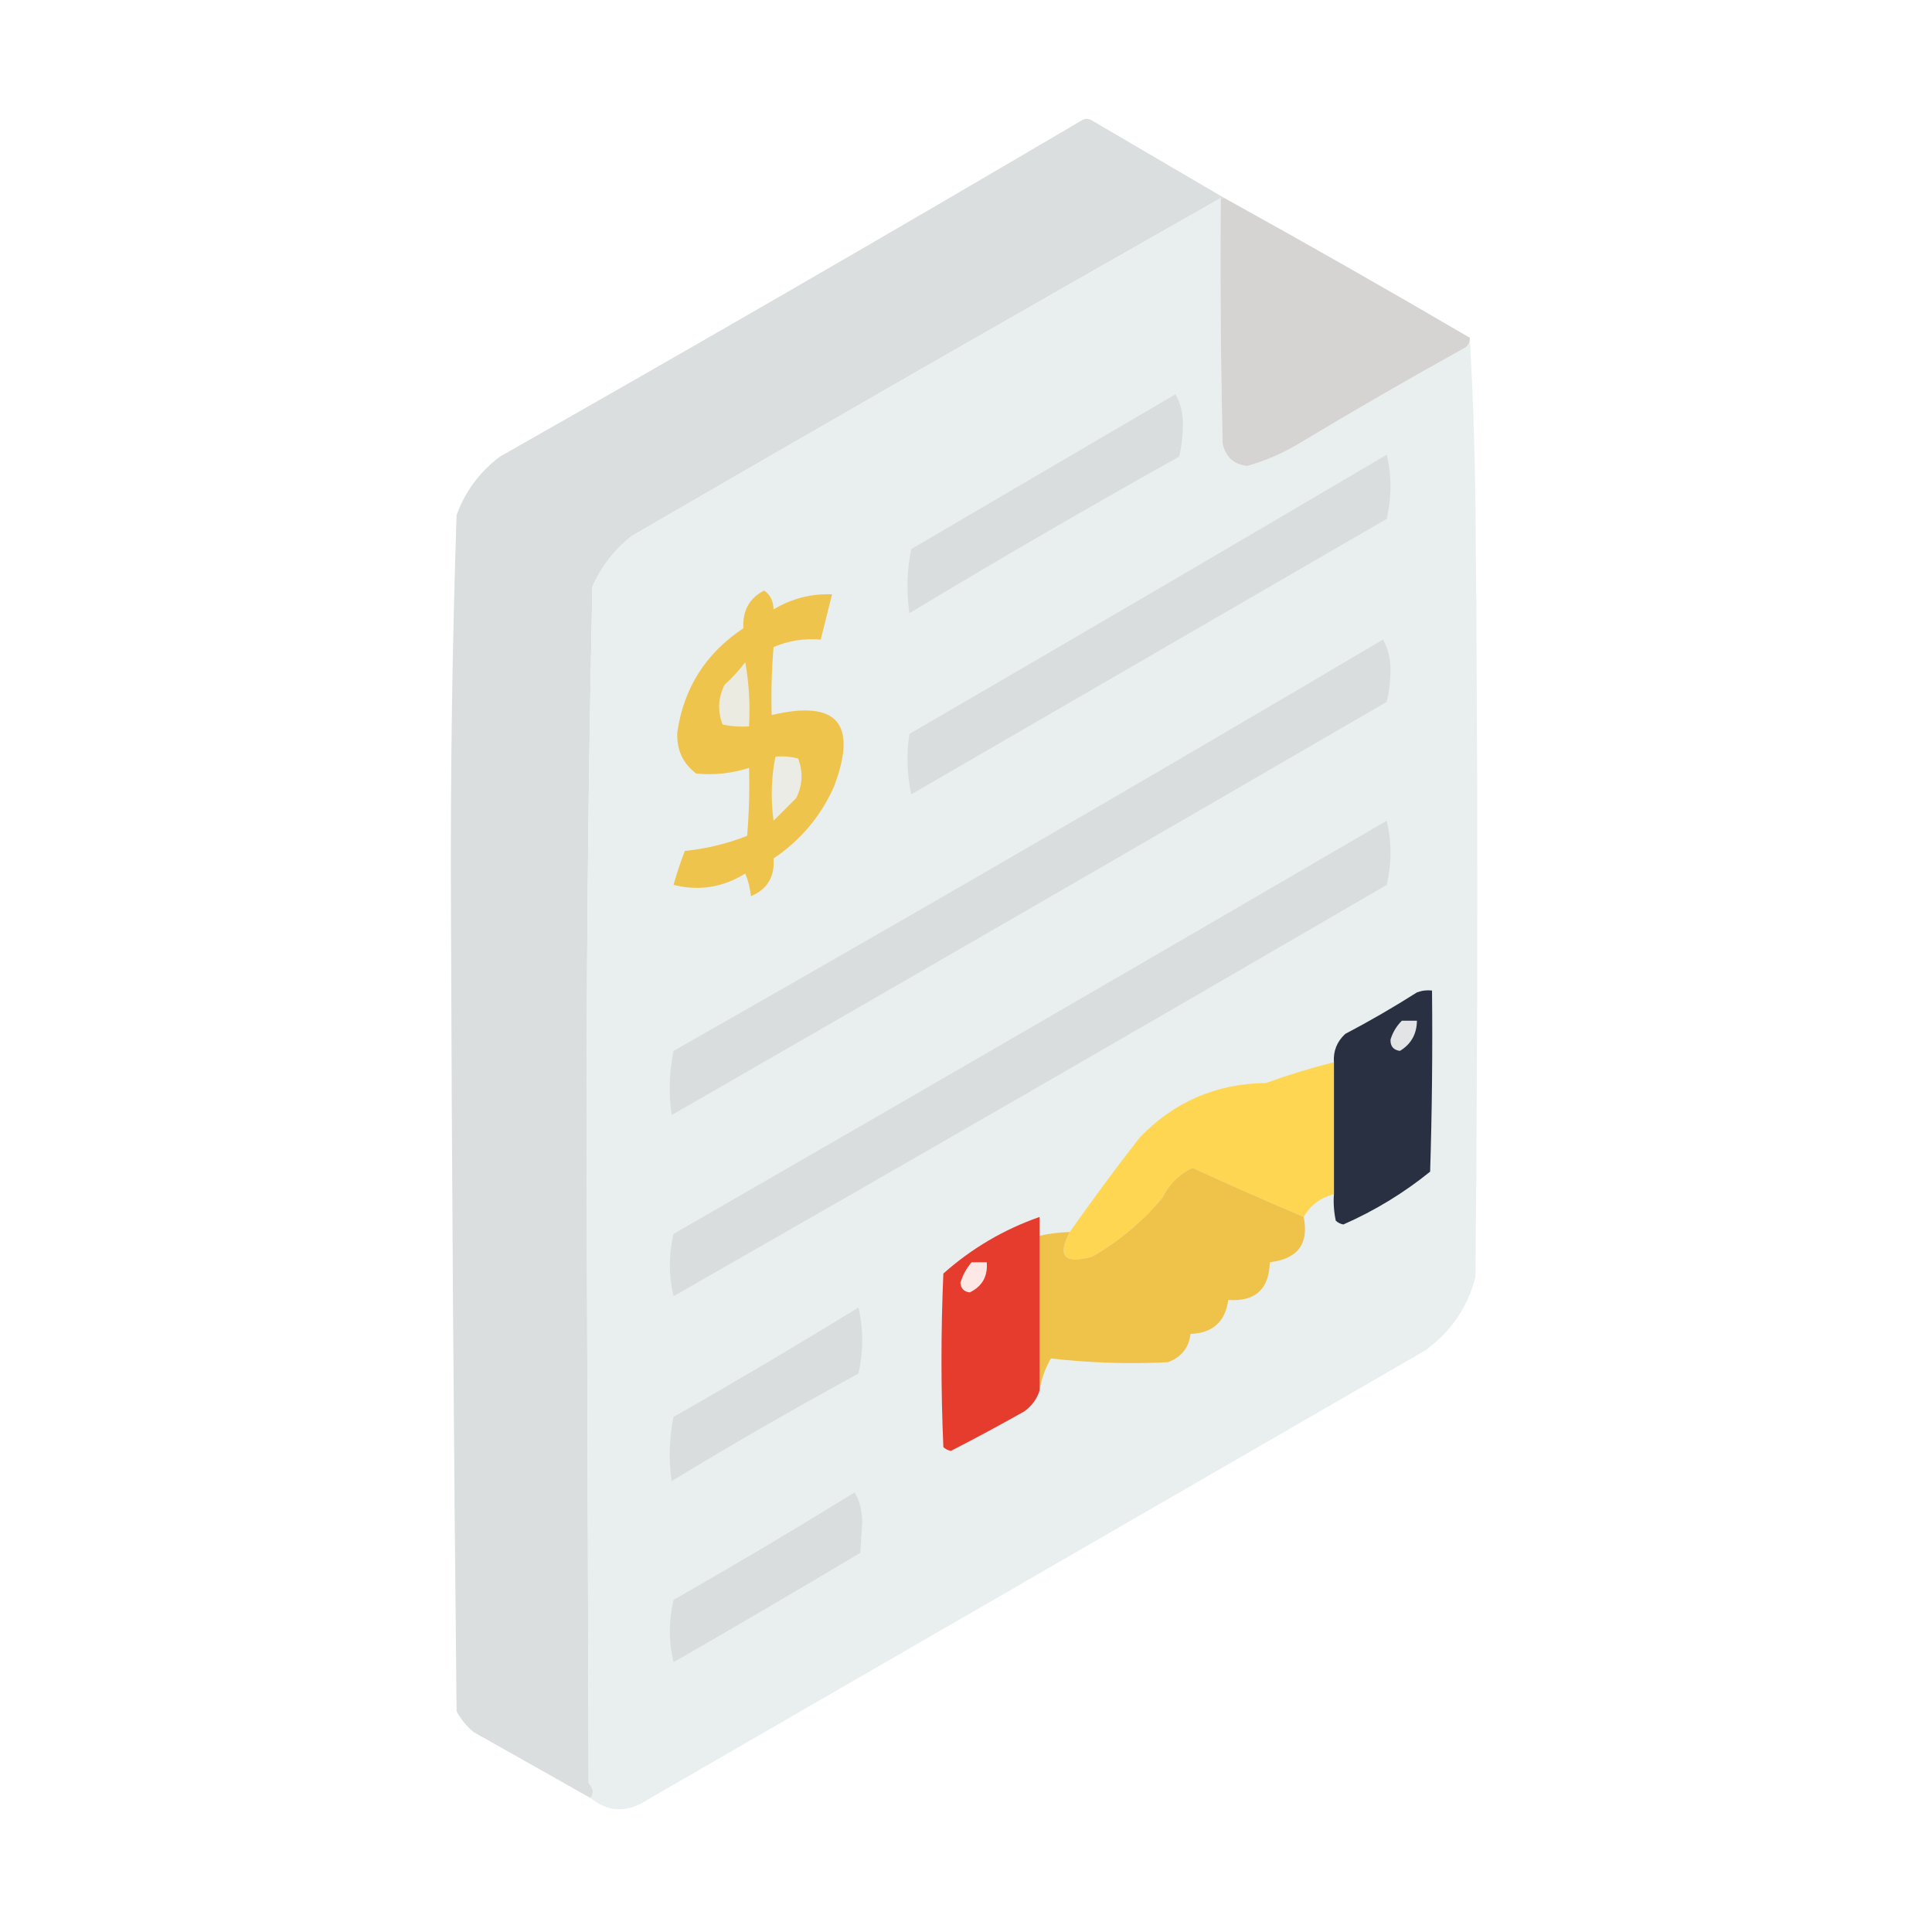 <?xml version="1.0" encoding="UTF-8"?>
<!DOCTYPE svg PUBLIC "-//W3C//DTD SVG 1.1//EN" "http://www.w3.org/Graphics/SVG/1.1/DTD/svg11.dtd">
<svg xmlns="http://www.w3.org/2000/svg" version="1.1" width="512px" height="512px" style="shape-rendering:geometricPrecision; text-rendering:geometricPrecision; image-rendering:optimizeQuality; fill-rule:evenodd; clip-rule:evenodd" xmlns:xlink="http://www.w3.org/1999/xlink">
<g><path style="opacity:0.988" fill="#d9dddd" d="M 324.5,52.5 C 324.167,52.5 323.833,52.5 323.5,52.5C 271.392,82.057 219.392,111.89 167.5,142C 162.854,145.642 159.354,150.142 157,155.5C 155.84,208.776 155.34,262.109 155.5,315.5C 155.667,367.833 155.833,420.167 156,472.5C 157.298,473.946 157.465,475.279 156.5,476.5C 146.194,470.679 135.861,464.845 125.5,459C 123.622,457.457 122.122,455.624 121,453.5C 120.243,382.502 119.743,311.502 119.5,240.5C 119.347,205.788 119.847,171.121 121,136.5C 123.291,130.206 127.125,125.039 132.5,121C 184.092,91.733 235.425,62.066 286.5,32C 287.5,31.333 288.5,31.333 289.5,32C 301.23,38.86 312.896,45.693 324.5,52.5 Z"/></g>
<g><path style="opacity:0.996" fill="#e9eeee" d="M 323.5,52.5 C 323.333,74.169 323.5,95.836 324,117.5C 324.713,121.046 326.88,123.046 330.5,123.5C 335.059,122.221 339.392,120.388 343.5,118C 358.337,109.081 373.337,100.414 388.5,92C 389.252,91.329 389.586,90.496 389.5,89.5C 390.331,103.994 390.831,118.661 391,133.5C 391.667,201.833 391.667,270.167 391,338.5C 388.834,346.658 384.334,353.158 377.5,358C 308.833,397.667 240.167,437.333 171.5,477C 166.231,480.458 161.231,480.291 156.5,476.5C 157.465,475.279 157.298,473.946 156,472.5C 155.833,420.167 155.667,367.833 155.5,315.5C 155.34,262.109 155.84,208.776 157,155.5C 159.354,150.142 162.854,145.642 167.5,142C 219.392,111.89 271.392,82.057 323.5,52.5 Z"/></g>
<g><path style="opacity:1" fill="#d6d4d2" d="M 323.5,52.5 C 323.833,52.5 324.167,52.5 324.5,52.5C 346.329,64.58 367.996,76.914 389.5,89.5C 389.586,90.496 389.252,91.329 388.5,92C 373.337,100.414 358.337,109.081 343.5,118C 339.392,120.388 335.059,122.221 330.5,123.5C 326.88,123.046 324.713,121.046 324,117.5C 323.5,95.836 323.333,74.169 323.5,52.5 Z"/></g>
<g><path style="opacity:1" fill="#d9dddd" d="M 311.5,104.5 C 312.812,106.743 313.478,109.41 313.5,112.5C 313.476,115.421 313.143,118.254 312.5,121C 288.421,134.455 264.588,148.288 241,162.5C 240.17,156.804 240.337,151.137 241.5,145.5C 264.896,131.807 288.23,118.14 311.5,104.5 Z"/></g>
<g><path style="opacity:1" fill="#d9dddd" d="M 367.5,120.5 C 368.816,126.013 368.816,131.68 367.5,137.5C 325.5,161.833 283.5,186.167 241.5,210.5C 240.337,205.198 240.171,199.864 241,194.5C 283.312,169.933 325.478,145.266 367.5,120.5 Z"/></g>
<g><path style="opacity:1" fill="#efc44c" d="M 202.5,156.5 C 204.117,157.589 204.95,159.256 205,161.5C 209.763,158.635 214.929,157.302 220.5,157.5C 219.5,161.5 218.5,165.5 217.5,169.5C 213.124,169.114 208.957,169.781 205,171.5C 204.501,177.491 204.334,183.491 204.5,189.5C 221.875,185.379 227.375,191.712 221,208.5C 217.487,216.348 212.154,222.681 205,227.5C 205.349,232.348 203.349,235.682 199,237.5C 198.808,235.423 198.308,233.423 197.5,231.5C 191.575,235.192 185.242,236.192 178.5,234.5C 179.346,231.452 180.346,228.452 181.5,225.5C 187.213,224.924 192.713,223.591 198,221.5C 198.499,215.509 198.666,209.509 198.5,203.5C 193.933,204.967 189.267,205.467 184.5,205C 180.92,202.282 179.254,198.615 179.5,194C 181.232,182.259 187.066,173.093 197,166.5C 196.753,161.839 198.586,158.505 202.5,156.5 Z"/></g>
<g><path style="opacity:1" fill="#d9dddd" d="M 366.5,169.5 C 367.812,171.743 368.478,174.41 368.5,177.5C 368.476,180.421 368.143,183.254 367.5,186C 304.415,222.626 241.248,259.126 178,295.5C 177.17,289.804 177.337,284.137 178.5,278.5C 241.557,242.645 304.224,206.312 366.5,169.5 Z"/></g>
<g><path style="opacity:1" fill="#ebebe1" d="M 197.5,175.5 C 198.489,180.975 198.822,186.642 198.5,192.5C 196.143,192.663 193.81,192.497 191.5,192C 190.128,188.459 190.294,184.959 192,181.5C 194.04,179.63 195.873,177.63 197.5,175.5 Z"/></g>
<g><path style="opacity:1" fill="#eaece5" d="M 205.5,200.5 C 207.527,200.338 209.527,200.505 211.5,201C 212.872,204.541 212.706,208.041 211,211.5C 209,213.5 207,215.5 205,217.5C 204.215,211.751 204.382,206.084 205.5,200.5 Z"/></g>
<g><path style="opacity:1" fill="#d9dddd" d="M 367.5,217.5 C 368.816,223.013 368.816,228.68 367.5,234.5C 304.663,271.086 241.663,307.419 178.5,343.5C 177.194,337.946 177.194,332.446 178.5,327C 241.669,290.636 304.669,254.136 367.5,217.5 Z"/></g>
<g><path style="opacity:1" fill="#293041" d="M 353.5,316.5 C 353.5,304.833 353.5,293.167 353.5,281.5C 353.307,278.525 354.307,276.025 356.5,274C 362.997,270.586 369.33,266.919 375.5,263C 376.793,262.51 378.127,262.343 379.5,262.5C 379.667,278.503 379.5,294.503 379,310.5C 371.983,316.178 364.317,320.844 356,324.5C 355.228,324.355 354.561,324.022 354,323.5C 353.503,321.19 353.337,318.857 353.5,316.5 Z"/></g>
<g><path style="opacity:1" fill="#e3e4e6" d="M 371.5,270.5 C 372.833,270.5 374.167,270.5 375.5,270.5C 375.462,274.027 373.962,276.693 371,278.5C 369.268,278.266 368.434,277.266 368.5,275.5C 369.092,273.577 370.092,271.911 371.5,270.5 Z"/></g>
<g><path style="opacity:1" fill="#fed652" d="M 353.5,281.5 C 353.5,293.167 353.5,304.833 353.5,316.5C 349.98,317.353 347.313,319.353 345.5,322.5C 335.67,318.339 325.837,314.006 316,309.5C 312.461,311.2 309.794,313.867 308,317.5C 302.711,323.796 296.544,328.962 289.5,333C 282.083,335.097 280.083,332.93 283.5,326.5C 289.449,318.044 295.616,309.711 302,301.5C 311.086,292.022 322.252,287.188 335.5,287C 341.439,284.853 347.439,283.02 353.5,281.5 Z"/></g>
<g><path style="opacity:1" fill="#efc24a" d="M 345.5,322.5 C 346.909,329.652 343.909,333.652 336.5,334.5C 336.35,341.648 332.684,344.981 325.5,344.5C 324.714,350.285 321.38,353.285 315.5,353.5C 315.062,357.192 313.062,359.692 309.5,361C 299.108,361.515 288.775,361.181 278.5,360C 276.959,362.677 275.959,365.51 275.5,368.5C 275.5,354.833 275.5,341.167 275.5,327.5C 278.127,326.908 280.794,326.575 283.5,326.5C 280.083,332.93 282.083,335.097 289.5,333C 296.544,328.962 302.711,323.796 308,317.5C 309.794,313.867 312.461,311.2 316,309.5C 325.837,314.006 335.67,318.339 345.5,322.5 Z"/></g>
<g><path style="opacity:1" fill="#e53c2e" d="M 275.5,327.5 C 275.5,341.167 275.5,354.833 275.5,368.5C 274.797,370.716 273.464,372.549 271.5,374C 265.064,377.634 258.564,381.134 252,384.5C 251.228,384.355 250.561,384.022 250,383.5C 249.333,368.167 249.333,352.833 250,337.5C 257.494,330.835 265.994,325.835 275.5,322.5C 275.5,324.167 275.5,325.833 275.5,327.5 Z"/></g>
<g><path style="opacity:1" fill="#fde8e6" d="M 257.5,334.5 C 258.833,334.5 260.167,334.5 261.5,334.5C 261.797,338.245 260.297,340.911 257,342.5C 255.5,342.333 254.667,341.5 254.5,340C 255.124,337.915 256.124,336.082 257.5,334.5 Z"/></g>
<g><path style="opacity:1" fill="#d9dddd" d="M 227.5,346.5 C 228.825,352.234 228.825,358.068 227.5,364C 210.755,373.121 194.255,382.621 178,392.5C 177.17,386.804 177.337,381.137 178.5,375.5C 195.061,366.059 211.395,356.392 227.5,346.5 Z"/></g>
<g><path style="opacity:1" fill="#d9dddd" d="M 226.5,395.5 C 227.812,397.743 228.478,400.41 228.5,403.5C 228.333,406.167 228.167,408.833 228,411.5C 211.582,421.293 195.082,430.959 178.5,440.5C 177.194,434.946 177.194,429.446 178.5,424C 194.728,414.726 210.728,405.226 226.5,395.5 Z"/></g>
</svg>
